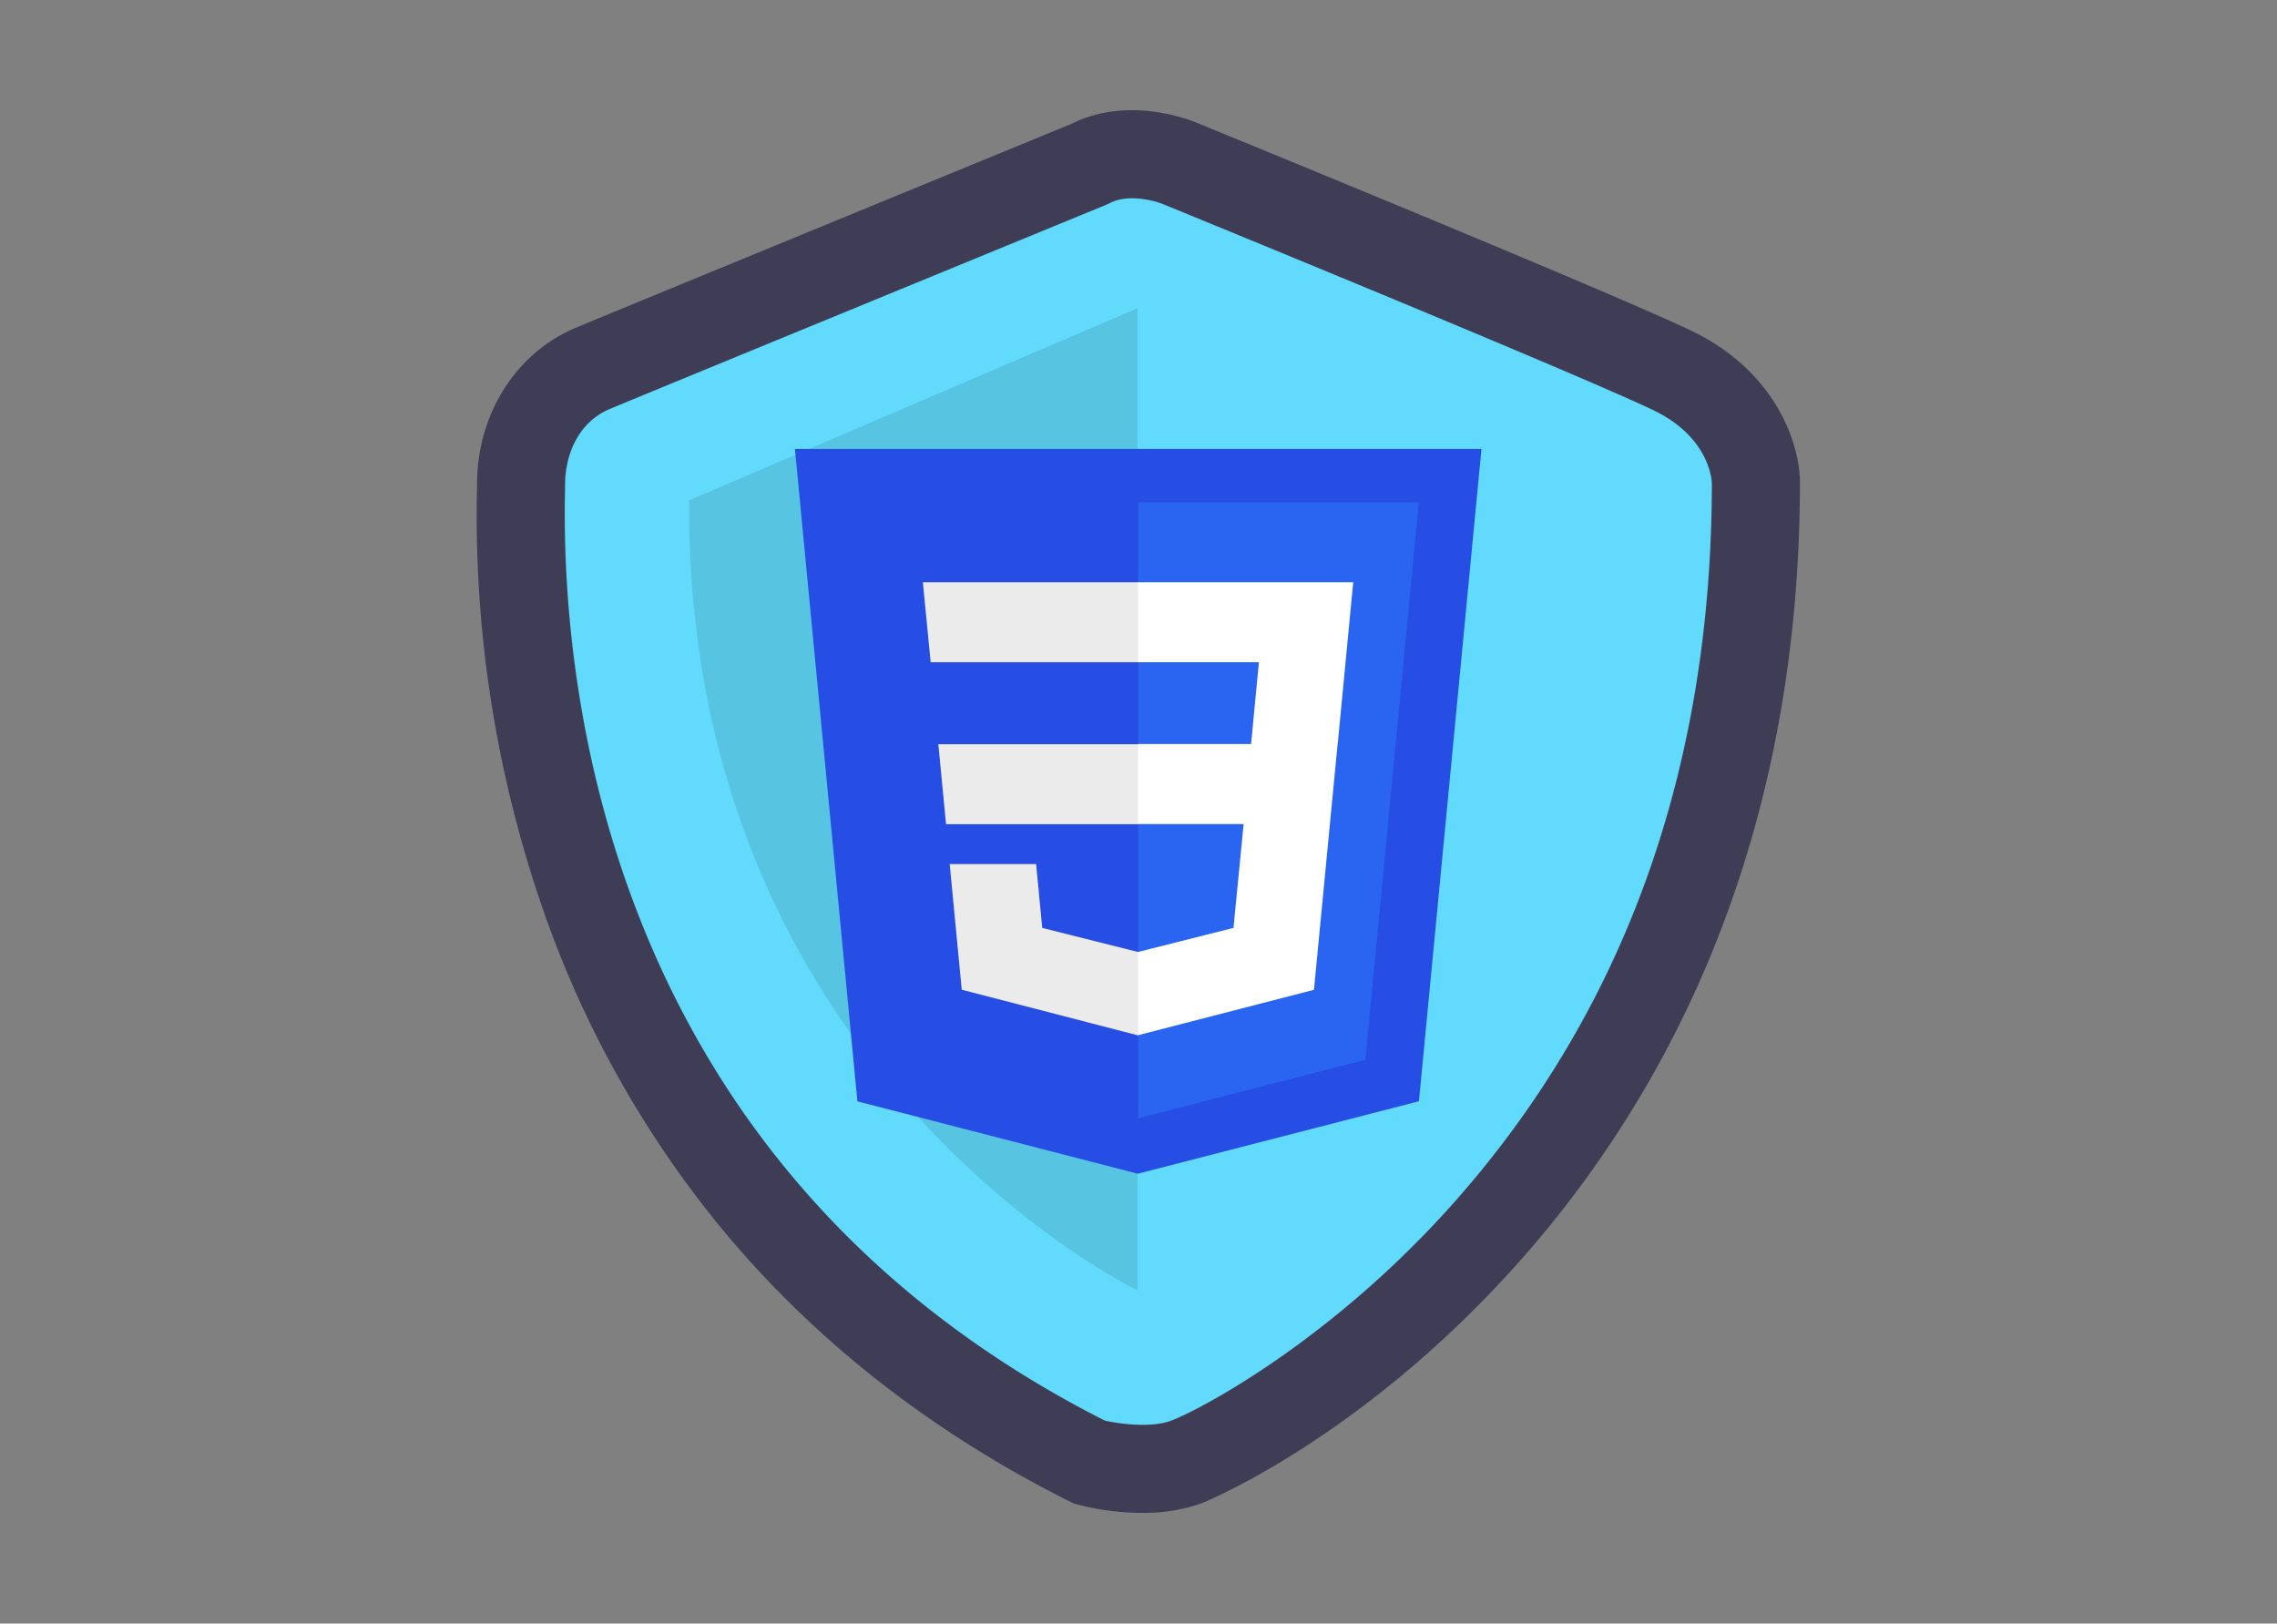 <?xml version="1.0" encoding="UTF-8" standalone="no"?>
<svg
   xmlns:dc="http://purl.org/dc/elements/1.1/"
   xmlns:cc="http://creativecommons.org/ns#"
   xmlns:rdf="http://www.w3.org/1999/02/22-rdf-syntax-ns#"
   xmlns:svg="http://www.w3.org/2000/svg"
   xmlns="http://www.w3.org/2000/svg"
   xmlns:sodipodi="http://sodipodi.sourceforge.net/DTD/sodipodi-0.dtd"
   xmlns:inkscape="http://www.inkscape.org/namespaces/inkscape"
   id="ff41f38c-6ef4-4d72-b305-d437d63a9edd"
   data-name="Layer 1"
   width="819.07"
   height="584"
   viewBox="0 0 819.07 584"
   version="1.1"
   sodipodi:docname="undraw_security_on.svg"
   inkscape:version="1.0.2 (e86c870879, 2021-01-15, custom)">
  <rect x="0" y="0" width="819.07" height="584" fill="#808080" stroke="none"/>
  <defs
     id="defs47" />
  <sodipodi:namedview
     pagecolor="#ffffff"
     bordercolor="#666666"
     borderopacity="1"
     objecttolerance="10"
     gridtolerance="10"
     guidetolerance="10"
     inkscape:pageopacity="0"
     inkscape:pageshadow="2"
     inkscape:window-width="1914"
     inkscape:window-height="959"
     id="namedview45"
     showgrid="false"
     inkscape:zoom="0.53456788"
     inkscape:cx="254.12648"
     inkscape:cy="413.87503"
     inkscape:window-x="0"
     inkscape:window-y="118"
     inkscape:window-maximized="0"
     inkscape:current-layer="ff41f38c-6ef4-4d72-b305-d437d63a9edd" />
  <g
     id="g135"
     transform="translate(160.165,21.69)">
    <g
       id="g122"
       transform="matrix(1.243,0,0,1.243,11.311,17.953)"
       style="stroke-width:0.804">
      <path
         d="m 367.789,173.586 c 0,0 -129.734,53.284 -143.635,59.076 -13.9,5.792 -20.85,19.692 -20.85,33.592 0,13.9 -10.425,195.278 164.485,282.974 0,0 15.875,4.392 27.919,0 12.044,-4.392 164.945,-78.526 164.945,-283.553 0,0 0,-20.85 -24.325,-32.434 -24.325,-11.583 -141.934,-59.655 -141.934,-59.655 0,0 -14.443,-6.371 -26.605,0 z"
         transform="translate(-190.465,-158)"
         fill="#61dafb"
         id="path12"
         style="stroke-width:0.647" />
      <path
         d="m 383.03,563.919 a 75.19,75.19 0 0 1 -18.64,-2.411 l -1.2,-0.332 -1.113,-0.558 c -40.242,-20.177 -74.192,-46.827 -100.907,-79.211 A 299.865,299.865 0 0 1 210.222,390.937 348.21,348.21 0 0 1 190.531,268.272 c 0.017,-0.876 0.031,-1.553 0.031,-2.019 0,-20.289 11.262,-38.091 28.691,-45.354 13.339,-5.558 134.455,-55.305 143.206,-58.9 16.48,-8.258 34.062,-1.365 36.876,-0.16 6.311,2.58 118.275,48.375 142.471,59.896 24.936,11.874 31.589,33.206 31.589,43.938 0,48.588 -8.415,93.998 -25.011,134.967 a 312.517,312.517 0 0 1 -56.162,90.511 c -45.847,51.594 -91.706,69.884 -92.148,70.045 a 50.11,50.11 0 0 1 -17.043,2.721 z m -10.785,-26.714 c 3.976,0.891 13.129,2.228 19.096,0.052 7.579,-2.764 45.962,-22.668 81.83,-63.032 49.557,-55.769 74.702,-125.875 74.739,-208.372 -0.088,-1.671 -1.275,-13.592 -17.062,-21.109 C 507.123,233.447 390.746,185.86 389.573,185.381 l -0.322,-0.136 c -2.439,-1.022 -10.201,-3.175 -15.551,-0.371 l -1.071,0.499 c -1.297,0.533 -129.863,53.338 -143.575,59.051 -9.592,3.997 -13.009,13.897 -13.009,21.83 0,0.58 -0.015,1.423 -0.036,2.513 -1.096,56.447 11.966,195.346 156.236,268.439 z"
         transform="translate(-190.465,-158)"
         fill="#3f3d56"
         id="path10"
         style="stroke-width:0.647" />
      <path
         d="m 381.689,215.286 v 284.25 c 0,0 -130.893,-63.007 -129.734,-228.65 z"
         transform="translate(-190.465,-158)"
         opacity="0.1"
         id="path14"
         style="stroke-width:0.647" />
    </g>
    <g
       id="g169"
       transform="matrix(1.216,0,0,1.132,-12.34,-109.069)"
       style="stroke-width:0.852">
      <g
         id="g153"
         style="stroke-width:0.852">
        <path
           d="m 300,535.22 -82.94,-23 -18.48,-207.3 h 203.09 l -18.5,207.27 z"
           transform="translate(-84.99,-85.07)"
           fill="#264de4"
           id="path210"
           style="stroke-width:0.481" />
        <path
           d="m 367.33,499 15.81,-177.12 h -83 v 195.71 z"
           transform="translate(-84.99,-85.07)"
           fill="#2965f1"
           id="path212"
           style="stroke-width:0.481" />
      </g>
      <g
         id="g149"
         style="stroke-width:0.852">
        <path
           d="m 241,398.73 2.28,25.42 h 56.9 v -25.42 z m -4.58,-51.46 2.31,25.42 h 61.44 v -25.42 h -63.8 z m 63.75,117.49 h -0.11 l -28.32,-7.65 -1.81,-20.28 h -25.57 l 3.56,39.92 52.08,14.49 h 0.12 z"
           transform="translate(-84.99,-85.07)"
           fill="#ebebeb"
           id="path214"
           style="stroke-width:0.481" />
        <path
           d="m 359.14,398.73 4.59,-51.46 H 300 v 25.42 h 35.83 l -2.31,26 H 300 v 25.42 h 31.31 l -3,33 -28.31,7.67 v 26.45 l 52.12,-14.45 0.38,-4.3 6,-66.94 0.62,-6.83 z"
           transform="translate(-84.99,-85.07)"
           fill="#ffffff"
           id="path218"
           style="stroke-width:0.481" />
      </g>
    </g>
  </g>
</svg>
